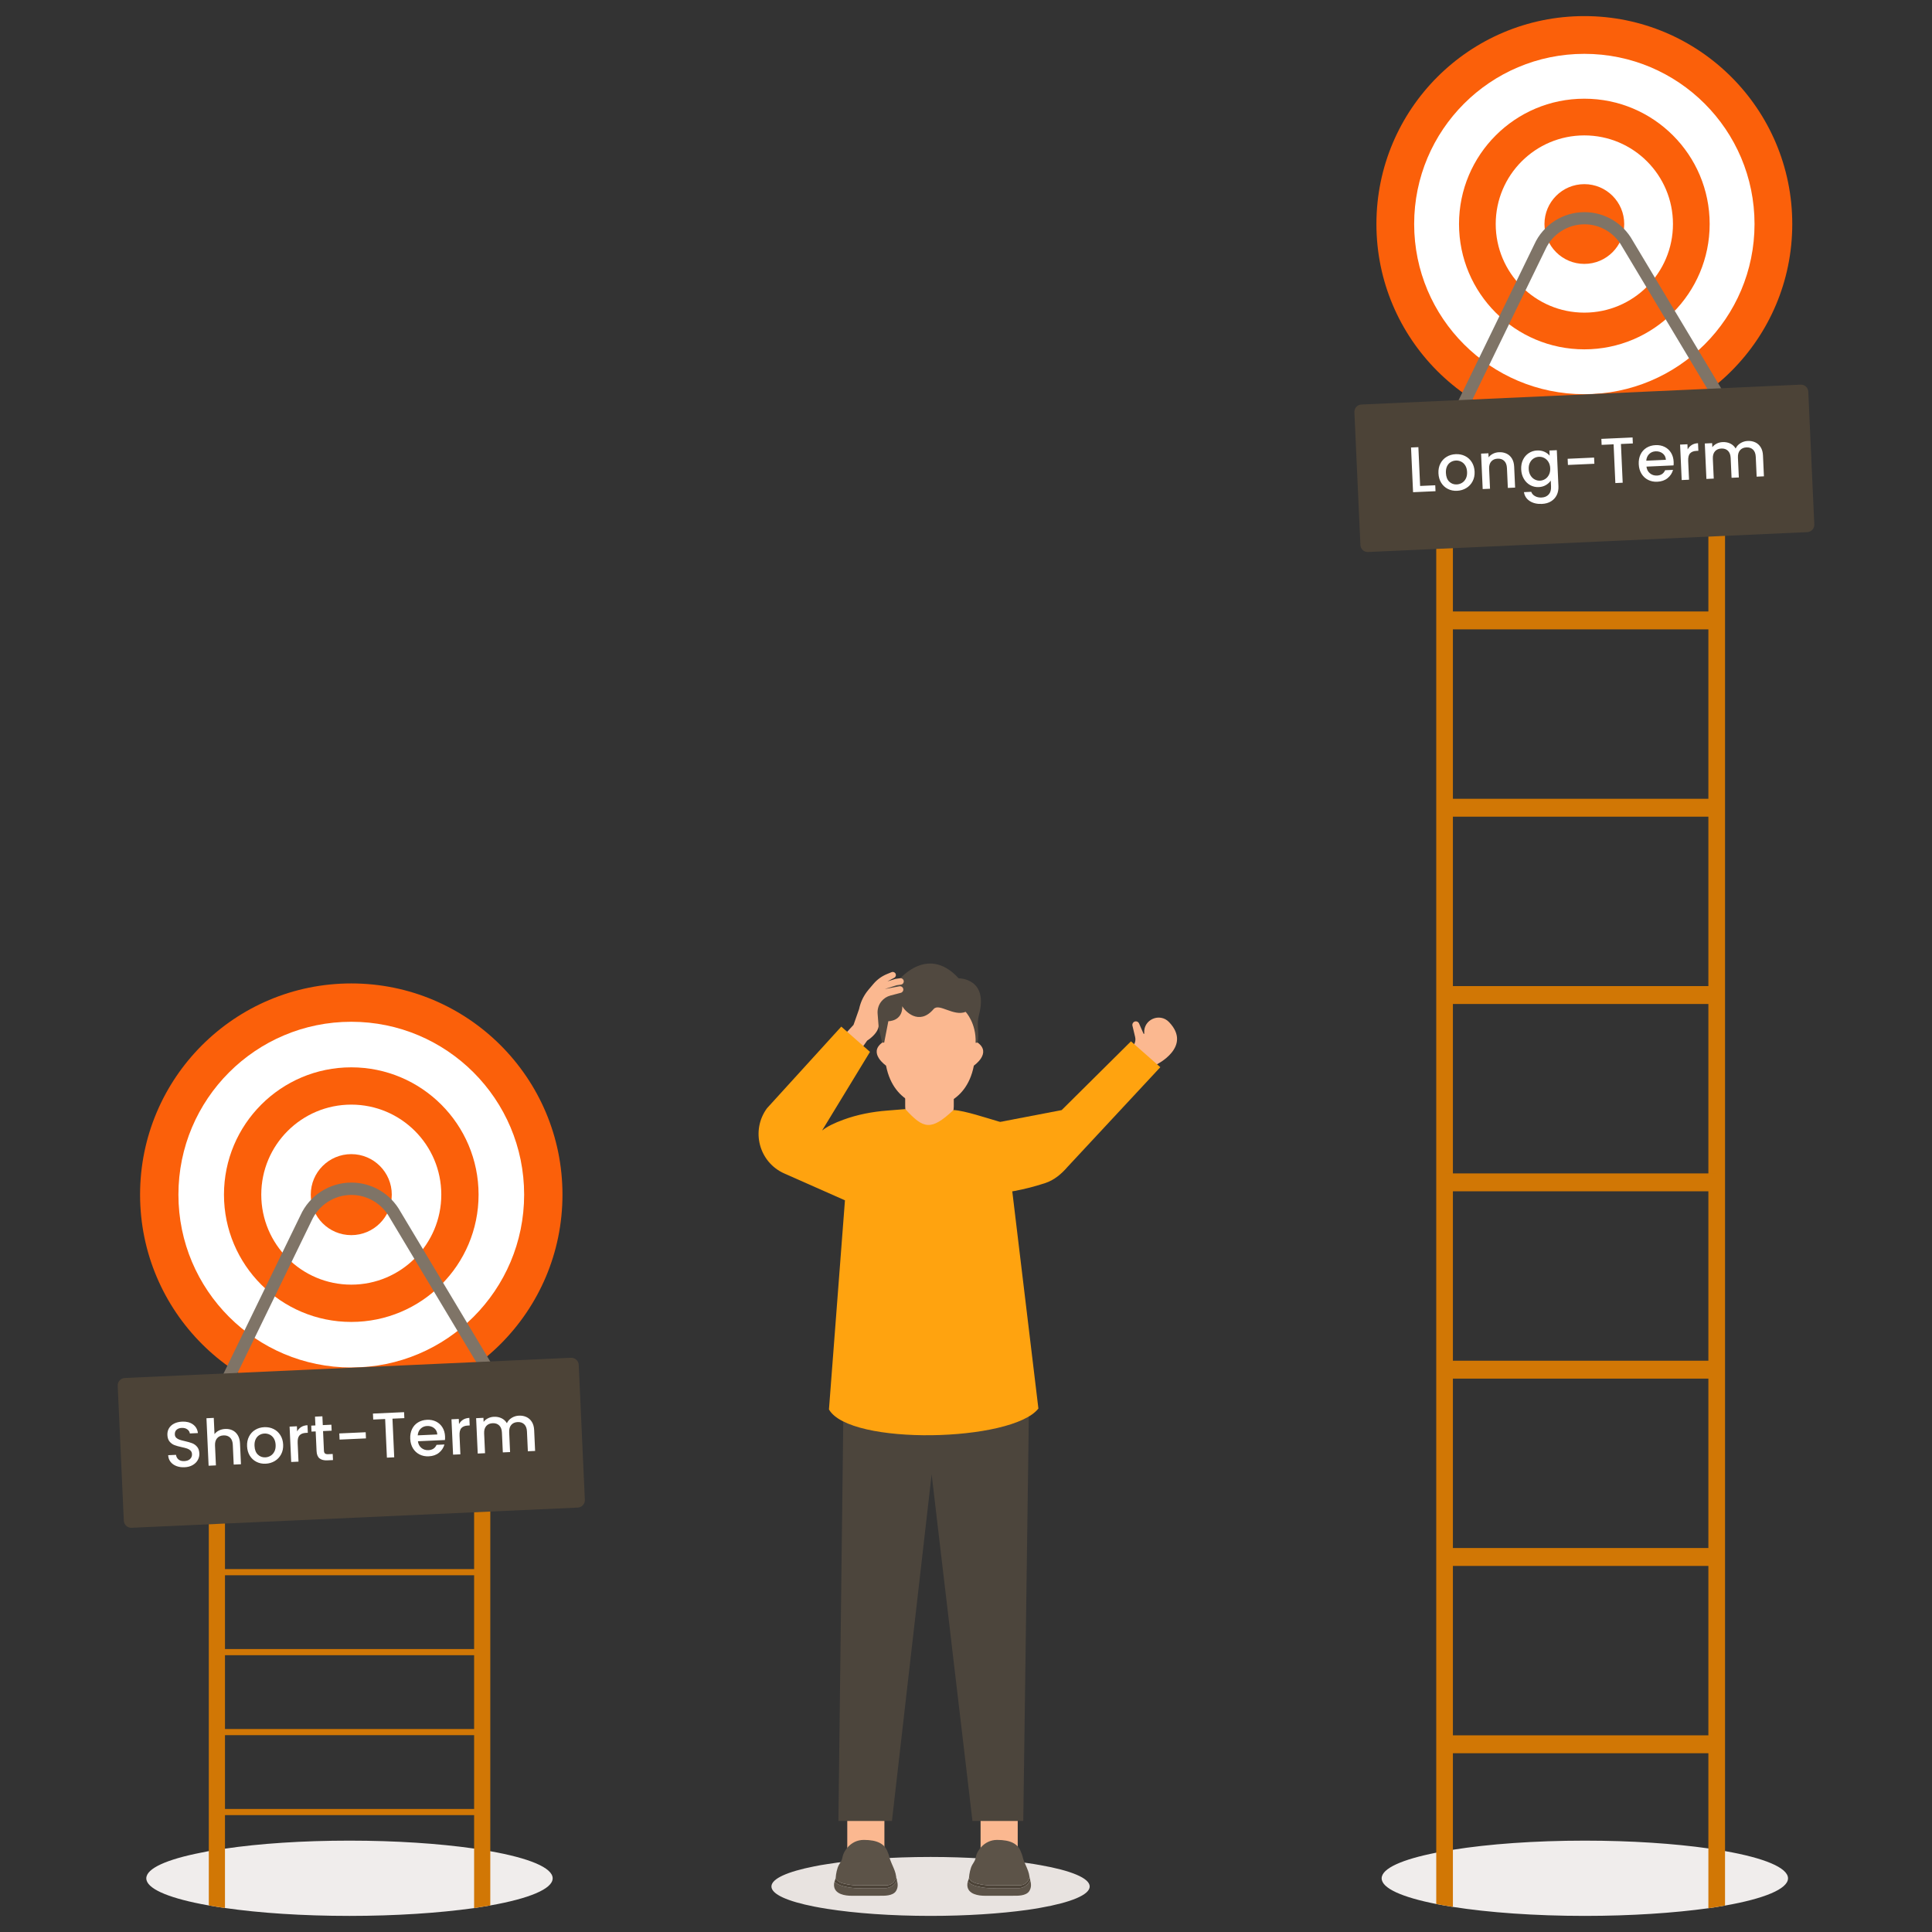 <svg xmlns="http://www.w3.org/2000/svg" enable-background="new 0 0 3000 3000" viewBox="0 0 3000 3000"><rect x="0" y="0" width="3000" height="3000" fill="#333333" stroke="none"/><path fill="#f0edec" d="M2776.42,2916.66c0,16.61-37.57,31.72-97.8,42.29c-8.12,1.51-16.8,2.83-25.86,4.16   c-53.24,7.36-119.71,11.89-191.83,11.89c-78.17,0-149.73-5.29-204.86-13.97c-9.06-1.32-17.75-3.02-25.87-4.53   c-52.68-10.38-84.77-24.36-84.77-39.84s32.1-29.46,84.77-39.84c8.12-1.7,16.8-3.21,25.87-4.53   c55.13-8.87,126.69-14.16,204.86-14.16c72.13,0,138.59,4.53,191.83,12.08c9.06,1.32,17.75,2.64,25.86,4.16   C2738.85,2884.94,2776.42,2900.04,2776.42,2916.66z" class="coloreceff0 svgShape"/><circle cx="2460.16" cy="347.86" r="322.86" fill="#fb600a" class="coloree3a4f svgShape"/><circle cx="2460.16" cy="347.86" r="264.26" fill="#ffffff" class="colorfff svgShape"/><circle cx="2460.16" cy="347.86" r="194.6" fill="#fb600a" class="coloree3a4f svgShape"/><path fill="#ffffff" d="M2597.77,347.86c0,76-61.61,137.6-137.61,137.6s-137.61-61.61-137.61-137.6s61.61-137.61,137.61-137.61     S2597.77,271.87,2597.77,347.86z" class="colorfff svgShape"/><circle cx="2460.16" cy="347.86" r="61.92" fill="#fb600a" class="coloree3a4f svgShape"/><path fill="#d17705" d="M2256.06 753.27v2207.76c-9.06-1.32-17.75-3.02-25.87-4.53V753.27H2256.06zM2678.62 753.27v2205.68c-8.12 1.51-16.8 2.83-25.86 4.16V753.27H2678.62z" class="colorbf6f30 svgShape"/><rect width="422.55" height="27.79" x="2243.14" y="2694.62" fill="#d17705" class="colorbf6f30 svgShape"/><rect width="422.55" height="27.79" x="2243.14" y="2403.77" fill="#d17705" class="colorbf6f30 svgShape"/><rect width="422.55" height="27.79" x="2243.14" y="2112.92" fill="#d17705" class="colorbf6f30 svgShape"/><rect width="422.55" height="27.79" x="2243.14" y="1822.06" fill="#d17705" class="colorbf6f30 svgShape"/><rect width="422.55" height="27.79" x="2243.14" y="1531.2" fill="#d17705" class="colorbf6f30 svgShape"/><rect width="422.55" height="27.79" x="2243.14" y="1240.34" fill="#d17705" class="colorbf6f30 svgShape"/><rect width="422.55" height="27.79" x="2243.14" y="949.49" fill="#d17705" class="colorbf6f30 svgShape"/><path fill="#7f7467" d="M2256,670.72c-1.38,0-2.79-0.3-4.12-0.95c-4.68-2.28-6.64-7.93-4.36-12.62l134.92-277.55    c13.67-30.39,44.29-50.18,77.9-50.18c31.09,0,59.78,16.91,74.84,44.12l158.55,264.67c2.68,4.47,1.23,10.27-3.25,12.94    c-4.47,2.69-10.28,1.24-12.94-3.25l-158.72-264.95c-11.9-21.49-34.25-34.66-58.48-34.66c-26.18,0-50.05,15.42-60.79,39.3    l-135.04,277.8C2262.87,668.77,2259.51,670.72,2256,670.72z" class="color67747f svgShape"/><path fill="#4c4337" d="M2806.37,826.28l-682.04,30.88c-6.28,0.28-11.6-4.58-11.89-10.86l-9.34-206.26   c-0.29-6.28,4.58-11.6,10.86-11.89L2796,597.27c6.28-0.28,11.6,4.58,11.89,10.86l9.34,206.27   C2817.51,820.67,2812.65,825.99,2806.37,826.28z" class="color37424c svgShape"/><path fill="#e8e3e0" d="M1692.09,2929.31c0,13.01-29.43,24.84-76.6,33.12c-6.36,1.18-13.16,2.22-20.26,3.25    c-41.7,5.77-93.76,9.32-150.25,9.32c-61.22,0-117.27-4.14-160.45-10.94c-7.1-1.03-13.9-2.37-20.26-3.55    c-41.26-8.13-66.4-19.07-66.4-31.2s25.14-23.07,66.4-31.2c6.36-1.33,13.16-2.51,20.26-3.55c43.18-6.95,99.23-11.09,160.45-11.09    c56.49,0,108.55,3.55,150.25,9.46c7.1,1.03,13.9,2.07,20.26,3.26C1662.66,2904.46,1692.09,2916.29,1692.09,2929.31z" class="colore0e2e8 svgShape"/><rect width="57.68" height="63.99" x="1522.63" y="2817.04" fill="#fbb890" class="colorf5bf9a svgShape"/><path fill="#5c5348" d="M1598.49,2936.09c-4.97,8.4-19.32,7.63-26.09,7.63s-34.26,0.04-43.34,0.02s-26.36-2.05-27-16.14        c-0.11-2.46,0.26-4.27,0.76-5.85c2.48,2.67,6.75,5.59,14.05,7.38c16.16,3.97,26.1,2.8,30.88,2.8h34.49        c5.19,0,13.57-3.28,17.54-12.32C1600.99,2924.62,1602.01,2930.13,1598.49,2936.09z" class="color484a5c svgShape"/><path fill="#4c4338" d="M1599.78,2919.61c-3.98,9.04-12.36,12.32-17.54,12.32h-34.49c-4.78,0-14.72,1.17-30.88-2.8        c-7.3-1.8-11.56-4.71-14.05-7.38c0.66-2.05,1.53-3.71,1.85-5.9c1.11,3.22,4.23,6.9,12.2,8.85c16.16,3.97,26.1,2.8,30.88,2.8        s28.98-0.1,34.49,0c8.28,0.14,14.1-4.26,16.44-12.63C1598.97,2916.4,1599.38,2917.98,1599.78,2919.61z" class="color38424c svgShape"/><path fill="#5c5348" d="M1598.68,2914.87c0,0.01,0,0.01,0,0.01c-2.34,8.37-8.17,12.77-16.44,12.63c-5.51-0.1-29.71,0-34.49,0        s-14.72,1.17-30.88-2.8c-7.97-1.95-11.09-5.63-12.2-8.85c0.05-0.32,0.08-0.65,0.1-0.99c0.27-4.52,1.9-14.17,5.15-19.5        s4.52-6.68,5.69-13.18c1.17-6.5,11.64-25.19,32.69-25.19c21.04,0,31.69,6.14,36.48,17.25c4.78,11.11,1.89,8.03,6.5,18.6        c4.6,10.56,6.32,14.36,7.22,20.86C1598.55,2914.08,1598.61,2914.47,1598.68,2914.87z" class="color484a5c svgShape"/><rect width="57.68" height="63.99" x="1315.63" y="2817.04" fill="#fbb890" class="colorf5bf9a svgShape"/><path fill="#5c5348" d="M1391.48,2936.09c-4.96,8.4-19.32,7.63-26.09,7.63s-34.26,0.04-43.34,0.02s-26.37-2.05-27-16.14        c-0.11-2.46,0.26-4.27,0.76-5.85c2.48,2.67,6.75,5.59,14.05,7.38c16.16,3.97,26.1,2.8,30.88,2.8h34.49        c5.18,0,13.56-3.28,17.54-12.32C1393.99,2924.62,1395.01,2930.13,1391.48,2936.09z" class="color484a5c svgShape"/><path fill="#4c4338" d="M1392.77,2919.61c-3.98,9.04-12.36,12.32-17.54,12.32h-34.49c-4.78,0-14.72,1.17-30.88-2.8        c-7.3-1.8-11.56-4.71-14.05-7.38c0.66-2.05,1.53-3.71,1.85-5.9c1.11,3.22,4.23,6.9,12.2,8.85c16.16,3.97,26.1,2.8,30.88,2.8        s28.99-0.1,34.49,0c8.28,0.14,14.1-4.26,16.44-12.63C1391.96,2916.4,1392.37,2917.98,1392.77,2919.61z" class="color38424c svgShape"/><path fill="#5c5348" d="M1391.68,2914.87c0,0.01,0,0.01,0,0.01c-2.34,8.37-8.17,12.77-16.44,12.63c-5.51-0.1-29.71,0-34.49,0        s-14.72,1.17-30.88-2.8c-7.97-1.95-11.09-5.63-12.2-8.85c0.05-0.32,0.08-0.65,0.1-0.99c0.27-4.52,1.9-14.17,5.14-19.5        c3.25-5.33,4.52-6.68,5.69-13.18c1.17-6.5,11.65-25.19,32.69-25.19c21.04,0,31.69,6.14,36.48,17.25        c4.78,11.11,1.9,8.03,6.5,18.6c4.61,10.56,6.32,14.36,7.22,20.86C1391.54,2914.08,1391.6,2914.47,1391.68,2914.87z" class="color484a5c svgShape"/><path fill="#f0edec" d="M1480.56,1723.55c-0.25,1.92-0.5,3.77-0.68,5.56c0.19-1.79,0.37-3.65,0.62-5.5v-0.06H1480.56z" class="coloreceff0 svgShape"/><path fill="#fbb890" d="M1443.3,1755.45L1443.3,1755.45c-20.84,0-37.73-16.89-37.73-37.73v-29.3h75.46v29.3      C1481.03,1738.56,1464.14,1755.45,1443.3,1755.45z" class="colorf5bf9a svgShape"/><path fill="#fbb890" d="M1512.2,1654.69c-12.43,64.26-68.18,64.67-68.18,64.67s-55.75-0.4-68.18-64.67c0,0-28.3-19.45-5.92-35.73      l5.52-50.17c0,0,17.26-28.08,18.47-28.08s50.11,9.61,50.11,9.61s48.9-9.61,50.11-9.61s18.47,28.08,18.47,28.08l5.52,50.17      C1540.5,1635.24,1512.2,1654.69,1512.2,1654.69z" class="colorf5bf9a svgShape"/><path fill="#514940" d="M1520.12,1575.95c-4.14,15.48,0.75,27.38-2,43.01l-3.2,0.32c1.2-30.51-15.45-48.06-15.45-48.06      c-18.93,7.55-41.33-14.21-49.77-4.31c-22.75,26.7-44.88,2.77-48.59-4.46c0.4,23.68-21.69,23.27-21.69,23.27l-6.44,33.26h-3.07      l-8.61-35.88c-16.87-61.14,30.99-57.65,30.99-57.65s46.07-61.39,96.28-6.33C1488.58,1519.12,1535.47,1518.59,1520.12,1575.95z" class="color404251 svgShape"/><path fill="#4c453c" d="M1598.24,2138.94l-0.39,39.95l-8.93,648.72h-78.9l-63.38-538.23L1385,2827.61h-83.13l7.8-641.87      l3.35-53.81c23.75,7.63,47.73,13.31,71.95,17.05c0.39,0.08,0.78,0.15,1.17,0.23c43.84,6.77,88.46,7.55,133.85,2.8      c2.88-0.23,5.69-0.55,8.56-0.93C1551.6,2148.44,1574.81,2144.4,1598.24,2138.94z" class="color3d3c4c svgShape"/><path fill="#fbb890" d="M1305.57,1673.64L1305.57,1673.64l40.93-57.76c0,0,8.31-5.08,13.59-12.45c2.13-2.97,3.77-6.3,4.19-9.82      l-0.34-4.37l0,0l-1.2-15.3c-0.54-6.93,1.62-13.81,6.04-19.18l0,0c3.58-4.36,8.45-7.47,13.9-8.9l14.36-3.76l0.8-0.21l0.98-0.26      c2.54-0.67,4.18-3.13,3.8-5.73c-0.4-2.84-3.03-4.79-5.84-4.39c-0.08,0.01-0.15,0.02-0.23,0.04l-22.79,4.26l18.38-5.91l6.92-0.99      c1.35-0.19,2.5-0.91,3.27-1.92s1.16-2.3,0.99-3.66c-0.35-2.77-2.9-4.72-5.67-4.33l-7.41,1.06l-12.27,3.86l10.59-5.59      c1.85-0.97,2.82-2.99,2.53-4.96c-0.07-0.46-0.2-0.92-0.41-1.36c-1.09-2.34-3.83-3.4-6.21-2.43l-7.22,2.96l0,0      c-8.07,3.31-15.22,8.5-20.87,15.14l-7.62,8.96c-1.09,1.28-2.12,2.6-3.11,3.95c-5.7,7.79-9.68,16.73-11.64,26.22l-8.66,24.61      l-33.26,36.15l-0.01,0.01c0.01,0,0.01-0.01,0.01-0.01C1295.64,1656.98,1302.1,1669.08,1305.57,1673.64z" class="colorf5bf9a svgShape"/><path fill="#ffa30f" d="M1612.42,2187.16c-40.52,52.04-293.02,57.99-325.22,1.43l24.84-324.74l-93.99-41.59      c-39.45-17.35-52.52-66.66-27.09-101.36l115.38-126.78l44.56,39.21l-74.38,122.15c7.48-6.06,19.25-11.76,32.91-16.75      c21.98-8.08,45.15-12.47,68.44-14.26l27.92-2.26c28.16,30.89,39.81,34.22,74.74,1.43c17.59,0.95,51.37,12.39,72.43,18.48      l18.15,101.62L1612.42,2187.16z" class="colorffc431 svgShape"/><path fill="#fbb890" d="M1749.59,1640.77l33.16,24.68l12.84-12.28c0,0,56.55-27.6,19.66-66.12c-14.37-15-39.88-3.94-38.48,16.79       c0.02,0.29,0.04,0.58,0.07,0.88c0.06,0.72-0.92,0.98-1.21,0.32l-6.91-15.81c-1.18-2.69-4.28-3.96-7-2.87l0,0       c-2.5,1-3.9,3.68-3.27,6.31l4.2,17.69c0.94,3.96,0.3,8.13-1.79,11.61L1749.59,1640.77z" class="colorf5bf9a svgShape"/><path fill="#ffa30f" d="M1400.1,1831.68c0,0,91.32,48.87,223.19,5.29c13.71-4.53,25.14-14.26,34.55-25.22l143.89-154.62      l-45.56-40.16l-107.64,106.79l-124.79,23.95L1400.1,1831.68z" class="colorffc431 svgShape"/><g fill="#000000" class="color000 svgShape"><path fill="#f0edec" d="M858.18,2916.66c0,16.61-37.2,31.53-96.86,42.1c-0.38,0-0.57,0.19-0.94,0.19    c-7.55,1.32-15.67,2.64-24.17,3.97c-0.57,0-1.13,0.19-1.7,0.19c-53.24,7.36-119.71,11.89-191.83,11.89    c-72.88,0-139.91-4.53-193.34-12.27c-3.97-0.57-7.74-1.13-11.52-1.7c-4.72-0.75-9.25-1.51-13.6-2.27    c-4.34-0.75-8.31-1.51-12.27-2.26c-52.68-10.38-84.77-24.36-84.77-39.84s32.1-29.46,84.77-39.84c3.97-0.75,7.93-1.51,12.27-2.45    c4.34-0.75,8.87-1.32,13.6-2.08c3.77-0.57,7.55-1.13,11.52-1.7c53.43-7.93,120.46-12.46,193.34-12.46    c72.13,0,138.59,4.53,191.83,12.08c0.57,0,1.13,0.19,1.7,0.19c8.5,1.32,16.61,2.64,24.17,3.97c0.38,0,0.57,0.19,0.94,0.19    C820.98,2885.13,858.18,2900.04,858.18,2916.66z" class="coloreceff0 svgShape"/><path fill="#d17705" d="M349.34 2316.24v646.49c-3.97-.57-7.74-1.13-11.52-1.7-4.72-.75-9.25-1.51-13.6-2.27v-642.52H349.34zM761.32 2316.24v642.52c-.38 0-.57.19-.94.19-7.55 1.32-15.67 2.64-24.17 3.97v-646.68H761.32z" class="colorbf6f30 svgShape"/><rect width="411.87" height="9.56" x="336.81" y="2808.95" fill="#d17705" class="colorbf6f30 svgShape"/><rect width="411.87" height="9.56" x="336.81" y="2684.79" fill="#d17705" class="colorbf6f30 svgShape"/><rect width="411.87" height="9.56" x="336.81" y="2560.64" fill="#d17705" class="colorbf6f30 svgShape"/><rect width="411.87" height="9.56" x="336.81" y="2436.49" fill="#d17705" class="colorbf6f30 svgShape"/><g fill="#000000" class="color000 svgShape"><circle cx="545.46" cy="1855.02" r="327.95" fill="#fb600a" class="coloree3a4f svgShape"/><path fill="#ffffff" d="M813.89,1855.02c0,148.24-120.18,268.42-268.42,268.42s-268.42-120.18-268.42-268.42        c0-148.25,120.18-268.43,268.42-268.43S813.89,1706.77,813.89,1855.02z" class="colorfff svgShape"/><path fill="#fb600a" d="M743.13,1855.02c0,109.17-88.5,197.67-197.67,197.67s-197.67-88.5-197.67-197.67        s88.5-197.67,197.67-197.67S743.13,1745.85,743.13,1855.02z" class="coloree3a4f svgShape"/><path fill="#ffffff" d="M685.24,1855.02c0,77.19-62.58,139.77-139.77,139.77s-139.77-62.58-139.77-139.77        c0-77.2,62.58-139.77,139.77-139.77S685.24,1777.83,685.24,1855.02z" class="colorfff svgShape"/><path fill="#fb600a" d="M608.36,1855.02c0,34.73-28.16,62.89-62.9,62.89s-62.89-28.16-62.89-62.89c0-34.74,28.16-62.9,62.89-62.9        S608.36,1820.29,608.36,1855.02z" class="coloree3a4f svgShape"/><path fill="#7f7467" d="M338.09,2182.97c-1.4,0-2.84-0.31-4.19-0.96c-4.75-2.31-6.74-8.06-4.43-12.82l137.05-281.92      c13.89-30.86,44.99-50.97,79.12-50.97c31.59,0,60.72,17.18,76.02,44.82l161.05,268.85c2.73,4.54,1.25,10.43-3.29,13.15      c-4.54,2.73-10.44,1.25-13.15-3.3l-161.22-269.13c-12.09-21.83-34.79-35.21-59.41-35.21c-26.6,0-50.84,15.67-61.75,39.92      l-137.17,282.18C345.07,2180.99,341.65,2182.97,338.09,2182.97z" class="color67747f svgShape"/><path fill="#4c4337" d="M897.12,2340.98l-692.78,31.36c-6.38,0.29-11.79-4.65-12.08-11.03l-9.49-209.51      c-0.29-6.38,4.65-11.79,11.03-12.08l692.78-31.37c6.38-0.29,11.79,4.65,12.08,11.03l9.49,209.51      C908.44,2335.28,903.5,2340.69,897.12,2340.98z" class="color37424c svgShape"/></g></g><g fill="#000000" class="color000 svgShape"><path fill="#ffffff" d="M2205.17 754.59l23.48-1.06.42 9.19-34.87 1.58-3.15-69.44 11.39-.52L2205.17 754.59zM2248.23 759.2c-4.31-2.18-7.76-5.36-10.34-9.55-2.59-4.19-4.02-9.11-4.28-14.78-.25-5.59.75-10.61 3.02-15.06 2.27-4.44 5.48-7.92 9.64-10.44 4.16-2.53 8.87-3.91 14.13-4.15 5.26-.24 10.07.71 14.44 2.86 4.37 2.13 7.88 5.31 10.54 9.53 2.66 4.22 4.12 9.13 4.38 14.72.25 5.59-.79 10.61-3.13 15.06-2.33 4.45-5.63 7.95-9.88 10.51-4.26 2.56-9.02 3.96-14.28 4.2C2257.28 762.35 2252.53 761.37 2248.23 759.2zM2270.17 749.75c2.5-1.52 4.49-3.71 5.96-6.58s2.12-6.3 1.94-10.3c-.18-4-1.1-7.34-2.76-10.03-1.66-2.7-3.78-4.68-6.38-5.97-2.6-1.29-5.36-1.87-8.29-1.73-2.94.13-5.62.95-8.05 2.47-2.44 1.51-4.32 3.68-5.66 6.51-1.34 2.83-1.92 6.24-1.74 10.24.27 5.92 1.99 10.44 5.17 13.53 3.18 3.1 7.06 4.54 11.66 4.33C2264.96 752.08 2267.67 751.26 2270.17 749.75zM2339.3 704.37c3.51 1.64 6.31 4.19 8.41 7.63 2.09 3.44 3.25 7.66 3.48 12.66l1.47 32.47-11.29.51-1.39-30.77c-.22-4.93-1.63-8.65-4.21-11.17-2.58-2.52-6.01-3.68-10.27-3.49-4.27.19-7.58 1.66-9.96 4.41s-3.45 6.58-3.23 11.51l1.39 30.77-11.39.52-2.49-55.05 11.39-.52.29 6.29c1.76-2.35 4.06-4.22 6.9-5.62 2.84-1.4 5.89-2.17 9.16-2.32C2331.87 702 2335.79 702.73 2339.3 704.37zM2398.24 701.55c3.37 1.55 6.05 3.55 8.03 5.99l-.36-7.99 11.49-.52 2.53 55.95c.23 5.06-.63 9.62-2.58 13.68-1.96 4.06-4.89 7.31-8.82 9.76-3.93 2.45-8.69 3.8-14.29 4.05-7.46.34-13.73-1.13-18.82-4.41-5.08-3.27-8.1-7.89-9.03-13.86l11.29-.51c1 2.83 2.95 5.05 5.86 6.69 2.91 1.64 6.33 2.37 10.26 2.19 4.6-.21 8.25-1.78 10.96-4.7 2.7-2.93 3.93-7.05 3.69-12.38l-.42-9.19c-1.81 2.68-4.33 4.99-7.54 6.9-3.22 1.92-6.93 2.97-11.12 3.16-4.8.22-9.23-.8-13.31-3.05-4.07-2.25-7.36-5.5-9.85-9.77-2.49-4.26-3.87-9.15-4.12-14.68-.25-5.53.68-10.48 2.78-14.85 2.1-4.36 5.08-7.82 8.94-10.36 3.86-2.54 8.18-3.93 12.98-4.15C2391.05 699.32 2394.87 700 2398.24 701.55zM2404.36 717.24c-1.7-2.73-3.84-4.76-6.43-6.11-2.6-1.35-5.36-1.96-8.29-1.83s-5.63.97-8.1 2.52c-2.47 1.55-4.42 3.74-5.86 6.57-1.44 2.83-2.07 6.15-1.9 9.95.17 3.8 1.1 7.09 2.8 9.88 1.7 2.8 3.86 4.88 6.49 6.26 2.63 1.39 5.38 2.01 8.25 1.88 2.93-.13 5.63-.99 8.09-2.57 2.47-1.58 4.42-3.82 5.86-6.72 1.43-2.9 2.07-6.25 1.9-10.05C2406.98 723.23 2406.05 719.97 2404.36 717.24zM2475.29 710.53l.44 9.59-41.07 1.86-.43-9.59L2475.29 710.53zM2535.05 679.29l.42 9.29-18.49.84 2.72 60.15-11.39.52-2.72-60.15-18.59.84-.42-9.29L2535.05 679.29zM2598.68 722.66l-42.07 1.91c.53 4.38 2.32 7.84 5.38 10.37 3.05 2.53 6.71 3.7 10.97 3.51 6.13-.28 10.34-3.04 12.64-8.28l12.29-.56c-1.44 5.14-4.26 9.42-8.48 12.85s-9.55 5.29-16.01 5.58c-5.26.24-10.03-.73-14.3-2.91-4.27-2.17-7.68-5.36-10.24-9.55s-3.97-9.11-4.23-14.78c-.26-5.66.67-10.69 2.77-15.09s5.19-7.86 9.24-10.38 8.78-3.9 14.18-4.15c5.2-.23 9.87.69 14.04 2.77 4.16 2.08 7.47 5.12 9.92 9.11 2.45 4 3.8 8.65 4.04 13.98C2598.92 719.12 2598.87 720.98 2598.68 722.66zM2586.78 713.99c-.26-4.19-1.91-7.49-4.95-9.88-3.05-2.4-6.74-3.5-11.07-3.3-3.93.18-7.23 1.58-9.92 4.2-2.68 2.63-4.2 6.08-4.54 10.37L2586.78 713.99zM2626.93 691c2.69-1.69 5.94-2.62 9.74-2.8l.54 11.79-2.9.13c-4.47.2-7.79 1.49-9.98 3.86-2.2 2.37-3.17 6.35-2.92 11.94l1.31 28.98-11.39.52-2.49-55.05 11.39-.52.36 7.99C2622.12 694.97 2624.24 692.69 2626.93 691zM2725.56 686.88c3.51 1.64 6.33 4.19 8.46 7.63 2.12 3.44 3.3 7.66 3.52 12.65l1.47 32.47-11.29.51-1.39-30.77c-.22-4.93-1.63-8.65-4.21-11.17-2.59-2.52-6.01-3.68-10.27-3.49-4.27.19-7.58 1.66-9.96 4.41s-3.45 6.58-3.23 11.51l1.39 30.77-11.29.51-1.39-30.77c-.22-4.93-1.63-8.65-4.21-11.17-2.58-2.52-6.01-3.68-10.27-3.49-4.27.19-7.58 1.66-9.96 4.41s-3.45 6.58-3.23 11.51l1.39 30.77-11.39.52-2.49-55.05 11.39-.52.29 6.29c1.76-2.35 4.05-4.22 6.86-5.62 2.8-1.39 5.84-2.16 9.1-2.31 4.4-.2 8.37.56 11.92 2.27 3.54 1.71 6.33 4.29 8.36 7.73 1.51-3.41 3.99-6.17 7.43-8.3 3.44-2.12 7.2-3.28 11.25-3.46C2718.13 684.51 2722.05 685.24 2725.56 686.88z" class="colorfff svgShape"/></g><g fill="#000000" class="color000 svgShape"><path fill="#ffffff" d="M273.9 2276.47c-3.79-1.46-6.82-3.64-9.08-6.53-2.26-2.89-3.48-6.34-3.67-10.32l12.16-.55c.4 2.98 1.69 5.38 3.87 7.22 2.18 1.83 5.16 2.66 8.95 2.49 3.92-.18 6.93-1.27 9.04-3.26 2.11-2 3.09-4.49 2.96-7.47-.11-2.32-.87-4.19-2.3-5.59-1.43-1.4-3.17-2.45-5.23-3.16s-4.91-1.44-8.54-2.21c-4.57-.99-8.3-2.04-11.17-3.14-2.88-1.1-5.38-2.91-7.49-5.41s-3.26-5.91-3.46-10.23c-.18-3.99.65-7.52 2.52-10.6 1.86-3.08 4.54-5.5 8.06-7.25 3.51-1.76 7.63-2.74 12.35-2.96 6.71-.31 12.29 1.12 16.72 4.29 4.44 3.16 7.02 7.65 7.75 13.48l-12.56.57c-.31-2.51-1.61-4.62-3.88-6.31-2.27-1.69-5.2-2.46-8.79-2.3-3.26.15-5.88 1.1-7.86 2.85-1.98 1.75-2.91 4.19-2.77 7.31.1 2.13.82 3.84 2.18 5.14 1.35 1.3 3.05 2.31 5.08 3.02s4.79 1.45 8.29 2.22c4.64 1.06 8.44 2.15 11.38 3.28 2.95 1.13 5.5 2.97 7.64 5.5s3.31 5.99 3.51 10.38c.16 3.52-.64 6.88-2.39 10.09-1.75 3.21-4.4 5.85-7.93 7.9-3.53 2.06-7.76 3.2-12.68 3.42C281.92 2278.55 277.69 2277.93 273.9 2276.47zM361.12 2221.04c3.37 1.64 6.08 4.19 8.14 7.62 2.05 3.44 3.2 7.64 3.42 12.63l1.47 32.39-11.27.51-1.39-30.7c-.22-4.92-1.62-8.63-4.2-11.15-2.58-2.51-5.99-3.67-10.24-3.48-4.26.19-7.56 1.66-9.94 4.4-2.37 2.74-3.44 6.56-3.22 11.48l1.39 30.7-11.36.52-3.34-73.75 11.36-.52 1.14 25.21c1.82-2.41 4.18-4.32 7.08-5.72 2.9-1.39 6.11-2.17 9.63-2.33C353.98 2218.67 357.75 2219.39 361.12 2221.04zM398.24 2269.94c-4.3-2.17-7.74-5.34-10.32-9.52-2.59-4.18-4.01-9.09-4.26-14.74-.25-5.58.75-10.59 3.01-15.02s5.47-7.91 9.62-10.42c4.15-2.52 8.84-3.9 14.1-4.14 5.25-.24 10.05.71 14.41 2.85 4.36 2.13 7.86 5.3 10.52 9.51 2.65 4.21 4.11 9.1 4.37 14.69.25 5.58-.79 10.59-3.12 15.02s-5.62 7.93-9.86 10.48c-4.25 2.55-8.99 3.95-14.24 4.19C407.27 2273.08 402.53 2272.11 398.24 2269.94zM420.13 2260.51c2.49-1.51 4.48-3.7 5.94-6.56s2.11-6.29 1.93-10.28-1.1-7.32-2.75-10.01c-1.66-2.69-3.78-4.67-6.36-5.95-2.59-1.28-5.35-1.86-8.27-1.73-2.93.13-5.6.95-8.03 2.46s-4.31 3.67-5.65 6.5c-1.33 2.82-1.91 6.23-1.73 10.21.27 5.91 1.98 10.41 5.16 13.5 3.17 3.09 7.04 4.53 11.63 4.32C414.93 2262.84 417.64 2262.02 420.13 2260.51zM467.74 2215.86c2.69-1.69 5.92-2.62 9.71-2.79l.53 11.76-2.89.13c-4.45.2-7.77 1.48-9.96 3.85s-3.16 6.34-2.91 11.92l1.31 28.9-11.36.52-2.49-54.91 11.36-.52.36 7.97C462.94 2219.83 465.05 2217.55 467.74 2215.86zM501.63 2222.17l1.38 30.4c.09 2.06.64 3.51 1.65 4.37 1 .85 2.67 1.22 4.99 1.12l6.98-.32.43 9.47-8.97.41c-5.12.23-9.09-.79-11.92-3.06-2.83-2.27-4.37-6.09-4.61-11.47l-1.38-30.4-6.48.29-.42-9.27 6.48-.29-.62-13.66 11.46-.52.62 13.66 13.35-.61.42 9.27L501.63 2222.17zM567.83 2223.97l.43 9.57-40.96 1.86-.44-9.57L567.83 2223.97zM627.44 2192.81l.42 9.27-18.44.83 2.72 60-11.36.52-2.72-60-18.54.84-.42-9.27L627.44 2192.81zM690.92 2236.07l-41.96 1.9c.53 4.37 2.32 7.82 5.36 10.34 3.04 2.53 6.69 3.69 10.95 3.5 6.11-.28 10.31-3.03 12.61-8.26l12.26-.56c-1.43 5.12-4.25 9.4-8.46 12.81-4.2 3.42-9.53 5.27-15.97 5.57-5.25.24-10-.73-14.26-2.9s-7.67-5.35-10.22-9.53-3.96-9.09-4.22-14.74c-.26-5.65.67-10.67 2.77-15.06 2.09-4.39 5.17-7.84 9.22-10.35 4.05-2.52 8.76-3.9 14.15-4.14 5.18-.24 9.85.69 14 2.76 4.16 2.07 7.45 5.1 9.9 9.09 2.44 3.98 3.79 8.63 4.03 13.95C691.16 2232.53 691.11 2234.4 690.92 2236.07zM679.04 2227.42c-.26-4.18-1.91-7.47-4.94-9.86-3.04-2.39-6.72-3.49-11.04-3.29-3.92.18-7.22 1.58-9.89 4.19-2.68 2.62-4.19 6.07-4.53 10.34L679.04 2227.42zM719.1 2204.48c2.69-1.69 5.92-2.62 9.71-2.79l.53 11.76-2.89.13c-4.45.2-7.77 1.49-9.96 3.85s-3.16 6.34-2.91 11.92l1.31 28.9-11.36.52-2.48-54.91 11.36-.52.36 7.97C714.3 2208.45 716.41 2206.17 719.1 2204.48zM817.48 2200.38c3.5 1.64 6.32 4.18 8.44 7.61 2.12 3.44 3.29 7.64 3.52 12.63l1.47 32.39-11.26.51-1.39-30.7c-.22-4.92-1.62-8.63-4.2-11.15-2.58-2.51-5.99-3.67-10.24-3.48s-7.56 1.66-9.94 4.4c-2.37 2.74-3.45 6.56-3.23 11.48l1.39 30.7-11.26.51-1.39-30.7c-.22-4.92-1.62-8.63-4.2-11.15-2.58-2.51-5.99-3.67-10.24-3.48s-7.56 1.66-9.94 4.4c-2.37 2.74-3.45 6.57-3.23 11.48l1.39 30.7-11.36.52-2.49-54.91 11.36-.52.28 6.28c1.76-2.34 4.04-4.21 6.84-5.61 2.8-1.39 5.83-2.16 9.08-2.31 4.39-.2 8.35.56 11.89 2.26 3.53 1.7 6.32 4.27 8.34 7.71 1.51-3.4 3.98-6.15 7.41-8.28 3.43-2.12 7.18-3.27 11.22-3.45C810.06 2198.02 813.97 2198.74 817.48 2200.38z" class="colorfff svgShape"/></g></svg>